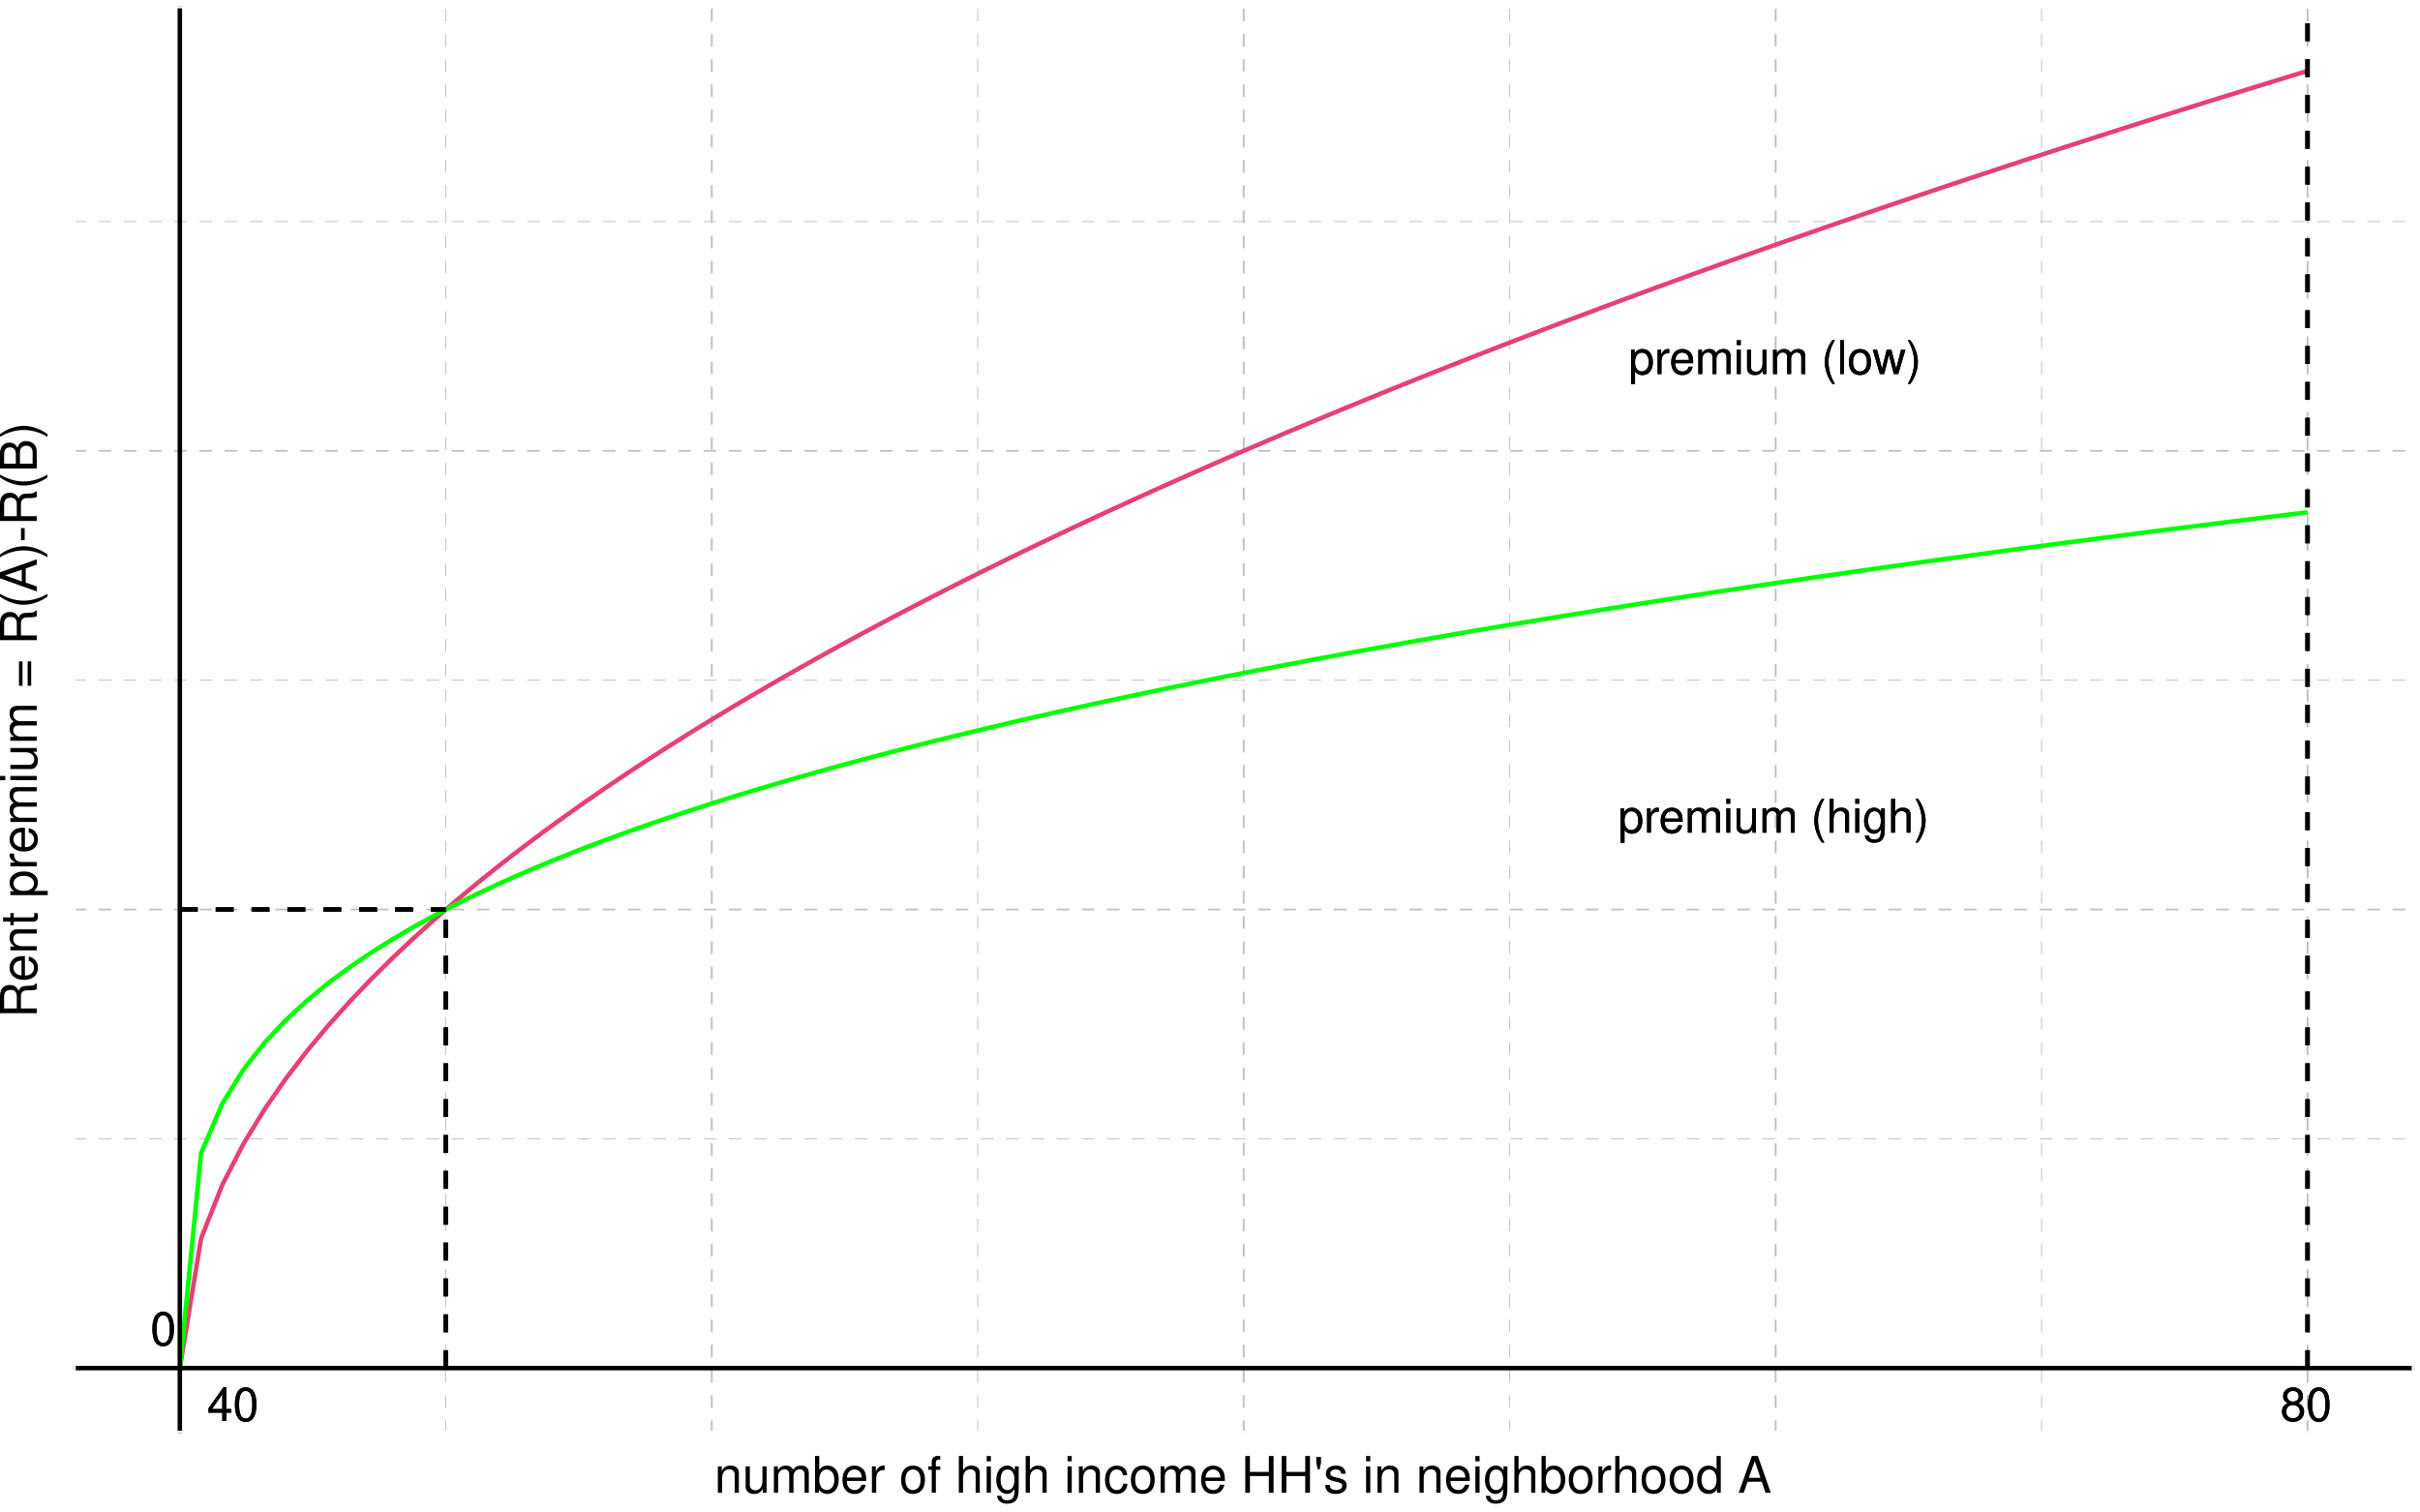 <?xml version="1.0" encoding="UTF-8"?>
<svg xmlns="http://www.w3.org/2000/svg" xmlns:xlink="http://www.w3.org/1999/xlink" width="576pt" height="360pt" viewBox="0 0 576 360" version="1.1">
<defs>
<g>
<symbol overflow="visible" id="glyph0-0">
<path style="stroke:none;" d=""/>
</symbol>
<symbol overflow="visible" id="glyph0-1">
<path style="stroke:none;" d="M 3.609 -1.938 L 3.609 0 L 4.578 0 L 4.578 -1.938 L 5.75 -1.938 L 5.75 -2.812 L 4.578 -2.812 L 4.578 -7.984 L 3.859 -7.984 L 0.312 -2.953 L 0.312 -1.938 Z M 3.609 -2.812 L 1.156 -2.812 L 3.609 -6.328 Z M 3.609 -2.812 "/>
</symbol>
<symbol overflow="visible" id="glyph0-2">
<path style="stroke:none;" d="M 3.031 -7.984 C 2.312 -7.984 1.641 -7.656 1.234 -7.109 C 0.734 -6.406 0.469 -5.344 0.469 -3.859 C 0.469 -1.172 1.359 0.25 3.031 0.25 C 4.688 0.25 5.594 -1.172 5.594 -3.797 C 5.594 -5.344 5.359 -6.391 4.844 -7.109 C 4.438 -7.672 3.781 -7.984 3.031 -7.984 Z M 3.031 -7.125 C 4.094 -7.125 4.609 -6.047 4.609 -3.891 C 4.609 -1.609 4.094 -0.547 3.016 -0.547 C 1.984 -0.547 1.469 -1.656 1.469 -3.859 C 1.469 -6.047 1.984 -7.125 3.031 -7.125 Z M 3.031 -7.125 "/>
</symbol>
<symbol overflow="visible" id="glyph0-3">
<path style="stroke:none;" d="M 4.312 -4.203 C 5.141 -4.703 5.391 -5.109 5.391 -5.859 C 5.391 -7.109 4.438 -7.984 3.031 -7.984 C 1.656 -7.984 0.688 -7.109 0.688 -5.859 C 0.688 -5.109 0.938 -4.719 1.75 -4.203 C 0.844 -3.75 0.406 -3.109 0.406 -2.219 C 0.406 -0.766 1.484 0.25 3.031 0.25 C 4.578 0.25 5.672 -0.766 5.672 -2.219 C 5.672 -3.109 5.219 -3.75 4.312 -4.203 Z M 3.031 -7.125 C 3.859 -7.125 4.391 -6.625 4.391 -5.828 C 4.391 -5.078 3.859 -4.578 3.031 -4.578 C 2.203 -4.578 1.672 -5.078 1.672 -5.859 C 1.672 -6.625 2.203 -7.125 3.031 -7.125 Z M 3.031 -3.766 C 4.016 -3.766 4.672 -3.125 4.672 -2.203 C 4.672 -1.234 4.016 -0.609 3.016 -0.609 C 2.062 -0.609 1.406 -1.266 1.406 -2.188 C 1.406 -3.141 2.062 -3.766 3.031 -3.766 Z M 3.031 -3.766 "/>
</symbol>
<symbol overflow="visible" id="glyph0-4">
<path style="stroke:none;" d="M 0.594 2.406 L 1.531 2.406 L 1.531 -0.609 C 2.016 -0.016 2.547 0.25 3.297 0.25 C 4.812 0.25 5.781 -0.953 5.781 -2.797 C 5.781 -4.734 4.828 -5.953 3.297 -5.953 C 2.5 -5.953 1.875 -5.594 1.453 -4.922 L 1.453 -5.781 L 0.594 -5.781 Z M 3.141 -5.094 C 4.156 -5.094 4.812 -4.203 4.812 -2.812 C 4.812 -1.5 4.141 -0.609 3.141 -0.609 C 2.156 -0.609 1.531 -1.484 1.531 -2.844 C 1.531 -4.203 2.156 -5.094 3.141 -5.094 Z M 3.141 -5.094 "/>
</symbol>
<symbol overflow="visible" id="glyph0-5">
<path style="stroke:none;" d="M 0.766 -5.781 L 0.766 0 L 1.688 0 L 1.688 -3 C 1.703 -4.391 2.281 -5.016 3.547 -4.984 L 3.547 -5.922 C 3.391 -5.938 3.297 -5.953 3.188 -5.953 C 2.594 -5.953 2.141 -5.594 1.609 -4.734 L 1.609 -5.781 Z M 0.766 -5.781 "/>
</symbol>
<symbol overflow="visible" id="glyph0-6">
<path style="stroke:none;" d="M 5.672 -2.578 C 5.672 -3.469 5.594 -4 5.438 -4.438 C 5.062 -5.375 4.172 -5.953 3.094 -5.953 C 1.484 -5.953 0.438 -4.734 0.438 -2.812 C 0.438 -0.906 1.438 0.25 3.078 0.25 C 4.391 0.25 5.312 -0.5 5.547 -1.75 L 4.625 -1.75 C 4.359 -1 3.844 -0.594 3.109 -0.594 C 2.516 -0.594 2.016 -0.859 1.719 -1.344 C 1.484 -1.672 1.406 -2.016 1.406 -2.578 Z M 1.422 -3.344 C 1.5 -4.406 2.156 -5.109 3.078 -5.109 C 4.016 -5.109 4.672 -4.375 4.672 -3.344 Z M 1.422 -3.344 "/>
</symbol>
<symbol overflow="visible" id="glyph0-7">
<path style="stroke:none;" d="M 0.766 -5.781 L 0.766 0 L 1.703 0 L 1.703 -3.641 C 1.703 -4.469 2.312 -5.141 3.062 -5.141 C 3.75 -5.141 4.125 -4.734 4.125 -3.984 L 4.125 0 L 5.062 0 L 5.062 -3.641 C 5.062 -4.469 5.672 -5.141 6.422 -5.141 C 7.094 -5.141 7.484 -4.719 7.484 -3.984 L 7.484 0 L 8.422 0 L 8.422 -4.344 C 8.422 -5.375 7.828 -5.953 6.734 -5.953 C 5.969 -5.953 5.5 -5.719 4.953 -5.078 C 4.625 -5.688 4.156 -5.953 3.406 -5.953 C 2.625 -5.953 2.109 -5.672 1.625 -4.969 L 1.625 -5.781 Z M 0.766 -5.781 "/>
</symbol>
<symbol overflow="visible" id="glyph0-8">
<path style="stroke:none;" d="M 1.656 -5.781 L 0.734 -5.781 L 0.734 0 L 1.656 0 Z M 1.656 -8.047 L 0.734 -8.047 L 0.734 -6.891 L 1.656 -6.891 Z M 1.656 -8.047 "/>
</symbol>
<symbol overflow="visible" id="glyph0-9">
<path style="stroke:none;" d="M 5.328 0 L 5.328 -5.781 L 4.406 -5.781 L 4.406 -2.5 C 4.406 -1.328 3.797 -0.547 2.828 -0.547 C 2.094 -0.547 1.641 -1 1.641 -1.688 L 1.641 -5.781 L 0.719 -5.781 L 0.719 -1.328 C 0.719 -0.359 1.438 0.25 2.562 0.25 C 3.406 0.25 3.953 -0.047 4.5 -0.812 L 4.5 0 Z M 5.328 0 "/>
</symbol>
<symbol overflow="visible" id="glyph0-10">
<path style="stroke:none;" d=""/>
</symbol>
<symbol overflow="visible" id="glyph0-11">
<path style="stroke:none;" d="M 2.609 -8.047 C 1.5 -6.609 0.812 -4.594 0.812 -2.859 C 0.812 -1.109 1.5 0.891 2.609 2.344 L 3.219 2.344 C 2.25 0.766 1.703 -1.094 1.703 -2.859 C 1.703 -4.625 2.25 -6.484 3.219 -8.047 Z M 2.609 -8.047 "/>
</symbol>
<symbol overflow="visible" id="glyph0-12">
<path style="stroke:none;" d="M 0.766 -8.047 L 0.766 0 L 1.688 0 L 1.688 -3.188 C 1.688 -4.375 2.312 -5.141 3.266 -5.141 C 3.562 -5.141 3.859 -5.062 4.078 -4.891 C 4.344 -4.688 4.453 -4.422 4.453 -4.016 L 4.453 0 L 5.375 0 L 5.375 -4.375 C 5.375 -5.344 4.672 -5.953 3.547 -5.953 C 2.734 -5.953 2.234 -5.703 1.688 -5 L 1.688 -8.047 Z M 0.766 -8.047 "/>
</symbol>
<symbol overflow="visible" id="glyph0-13">
<path style="stroke:none;" d="M 4.469 -5.781 L 4.469 -4.953 C 4 -5.641 3.484 -5.953 2.766 -5.953 C 1.359 -5.953 0.391 -4.656 0.391 -2.797 C 0.391 -1.828 0.625 -1.109 1.109 -0.531 C 1.547 -0.016 2.094 0.25 2.703 0.25 C 3.391 0.25 3.891 -0.062 4.375 -0.781 L 4.375 -0.484 C 4.375 1.062 3.938 1.641 2.797 1.641 C 2.016 1.641 1.609 1.328 1.516 0.656 L 0.578 0.656 C 0.656 1.734 1.516 2.406 2.766 2.406 C 3.625 2.406 4.328 2.125 4.703 1.672 C 5.141 1.125 5.312 0.406 5.312 -0.953 L 5.312 -5.781 Z M 2.844 -5.109 C 3.828 -5.109 4.375 -4.281 4.375 -2.812 C 4.375 -1.406 3.812 -0.594 2.844 -0.594 C 1.906 -0.594 1.344 -1.422 1.344 -2.844 C 1.344 -4.266 1.906 -5.109 2.844 -5.109 Z M 2.844 -5.109 "/>
</symbol>
<symbol overflow="visible" id="glyph0-14">
<path style="stroke:none;" d="M 1.031 2.344 C 2.125 0.891 2.828 -1.109 2.828 -2.844 C 2.828 -4.594 2.125 -6.609 1.031 -8.047 L 0.422 -8.047 C 1.391 -6.469 1.938 -4.625 1.938 -2.844 C 1.938 -1.094 1.391 0.766 0.422 2.344 Z M 1.031 2.344 "/>
</symbol>
<symbol overflow="visible" id="glyph0-15">
<path style="stroke:none;" d="M 1.672 -8.047 L 0.75 -8.047 L 0.75 0 L 1.672 0 Z M 1.672 -8.047 "/>
</symbol>
<symbol overflow="visible" id="glyph0-16">
<path style="stroke:none;" d="M 3 -5.953 C 1.375 -5.953 0.391 -4.797 0.391 -2.844 C 0.391 -0.891 1.375 0.25 3.016 0.25 C 4.656 0.25 5.641 -0.906 5.641 -2.812 C 5.641 -4.812 4.688 -5.953 3 -5.953 Z M 3.016 -5.109 C 4.047 -5.109 4.672 -4.25 4.672 -2.812 C 4.672 -1.453 4.031 -0.594 3.016 -0.594 C 1.984 -0.594 1.359 -1.453 1.359 -2.844 C 1.359 -4.25 1.984 -5.109 3.016 -5.109 Z M 3.016 -5.109 "/>
</symbol>
<symbol overflow="visible" id="glyph0-17">
<path style="stroke:none;" d="M 6.125 0 L 7.828 -5.781 L 6.781 -5.781 L 5.641 -1.281 L 4.5 -5.781 L 3.375 -5.781 L 2.266 -1.281 L 1.078 -5.781 L 0.062 -5.781 L 1.75 0 L 2.781 0 L 3.906 -4.547 L 5.078 0 Z M 6.125 0 "/>
</symbol>
<symbol overflow="visible" id="glyph1-0">
<path style="stroke:none;" d=""/>
</symbol>
<symbol overflow="visible" id="glyph1-1">
<path style="stroke:none;" d="M 0.844 -6.281 L 0.844 0 L 1.844 0 L 1.844 -3.469 C 1.844 -4.75 2.516 -5.594 3.547 -5.594 C 4.344 -5.594 4.844 -5.109 4.844 -4.359 L 4.844 0 L 5.844 0 L 5.844 -4.75 C 5.844 -5.797 5.062 -6.469 3.859 -6.469 C 2.922 -6.469 2.312 -6.109 1.766 -5.234 L 1.766 -6.281 Z M 0.844 -6.281 "/>
</symbol>
<symbol overflow="visible" id="glyph1-2">
<path style="stroke:none;" d="M 5.781 0 L 5.781 -6.281 L 4.781 -6.281 L 4.781 -2.719 C 4.781 -1.438 4.109 -0.594 3.078 -0.594 C 2.281 -0.594 1.781 -1.078 1.781 -1.844 L 1.781 -6.281 L 0.781 -6.281 L 0.781 -1.438 C 0.781 -0.391 1.562 0.281 2.781 0.281 C 3.703 0.281 4.297 -0.047 4.891 -0.875 L 4.891 0 Z M 5.781 0 "/>
</symbol>
<symbol overflow="visible" id="glyph1-3">
<path style="stroke:none;" d="M 0.844 -6.281 L 0.844 0 L 1.844 0 L 1.844 -3.953 C 1.844 -4.859 2.516 -5.594 3.328 -5.594 C 4.062 -5.594 4.484 -5.141 4.484 -4.328 L 4.484 0 L 5.5 0 L 5.5 -3.953 C 5.5 -4.859 6.156 -5.594 6.969 -5.594 C 7.703 -5.594 8.141 -5.125 8.141 -4.328 L 8.141 0 L 9.141 0 L 9.141 -4.719 C 9.141 -5.844 8.5 -6.469 7.312 -6.469 C 6.484 -6.469 5.969 -6.219 5.391 -5.516 C 5.016 -6.188 4.516 -6.469 3.703 -6.469 C 2.859 -6.469 2.297 -6.156 1.766 -5.406 L 1.766 -6.281 Z M 0.844 -6.281 "/>
</symbol>
<symbol overflow="visible" id="glyph1-4">
<path style="stroke:none;" d="M 0.641 -8.75 L 0.641 0 L 1.547 0 L 1.547 -0.797 C 2.031 -0.078 2.656 0.281 3.547 0.281 C 5.203 0.281 6.281 -1.078 6.281 -3.172 C 6.281 -5.203 5.25 -6.469 3.594 -6.469 C 2.719 -6.469 2.109 -6.141 1.641 -5.438 L 1.641 -8.75 Z M 3.391 -5.531 C 4.516 -5.531 5.234 -4.562 5.234 -3.062 C 5.234 -1.625 4.484 -0.656 3.391 -0.656 C 2.328 -0.656 1.641 -1.625 1.641 -3.094 C 1.641 -4.578 2.328 -5.531 3.391 -5.531 Z M 3.391 -5.531 "/>
</symbol>
<symbol overflow="visible" id="glyph1-5">
<path style="stroke:none;" d="M 6.156 -2.812 C 6.156 -3.766 6.078 -4.344 5.906 -4.812 C 5.5 -5.844 4.531 -6.469 3.359 -6.469 C 1.609 -6.469 0.484 -5.141 0.484 -3.062 C 0.484 -0.984 1.562 0.281 3.344 0.281 C 4.781 0.281 5.766 -0.547 6.031 -1.906 L 5.016 -1.906 C 4.734 -1.078 4.172 -0.641 3.375 -0.641 C 2.734 -0.641 2.203 -0.938 1.859 -1.469 C 1.625 -1.828 1.531 -2.188 1.531 -2.812 Z M 1.547 -3.625 C 1.625 -4.781 2.344 -5.547 3.344 -5.547 C 4.375 -5.547 5.078 -4.75 5.078 -3.625 Z M 1.547 -3.625 "/>
</symbol>
<symbol overflow="visible" id="glyph1-6">
<path style="stroke:none;" d="M 0.828 -6.281 L 0.828 0 L 1.844 0 L 1.844 -3.266 C 1.844 -4.781 2.469 -5.453 3.859 -5.406 L 3.859 -6.438 C 3.688 -6.453 3.594 -6.469 3.469 -6.469 C 2.812 -6.469 2.328 -6.078 1.75 -5.141 L 1.75 -6.281 Z M 0.828 -6.281 "/>
</symbol>
<symbol overflow="visible" id="glyph1-7">
<path style="stroke:none;" d=""/>
</symbol>
<symbol overflow="visible" id="glyph1-8">
<path style="stroke:none;" d="M 3.266 -6.469 C 1.484 -6.469 0.438 -5.203 0.438 -3.094 C 0.438 -0.969 1.484 0.281 3.281 0.281 C 5.047 0.281 6.125 -0.984 6.125 -3.047 C 6.125 -5.234 5.094 -6.469 3.266 -6.469 Z M 3.281 -5.547 C 4.406 -5.547 5.078 -4.625 5.078 -3.062 C 5.078 -1.578 4.375 -0.641 3.281 -0.641 C 2.156 -0.641 1.469 -1.578 1.469 -3.094 C 1.469 -4.625 2.156 -5.547 3.281 -5.547 Z M 3.281 -5.547 "/>
</symbol>
<symbol overflow="visible" id="glyph1-9">
<path style="stroke:none;" d="M 3.094 -6.281 L 2.047 -6.281 L 2.047 -7.266 C 2.047 -7.688 2.281 -7.906 2.75 -7.906 C 2.828 -7.906 2.875 -7.906 3.094 -7.891 L 3.094 -8.719 C 2.875 -8.766 2.734 -8.781 2.531 -8.781 C 1.609 -8.781 1.062 -8.25 1.062 -7.359 L 1.062 -6.281 L 0.219 -6.281 L 0.219 -5.469 L 1.062 -5.469 L 1.062 0 L 2.047 0 L 2.047 -5.469 L 3.094 -5.469 Z M 3.094 -6.281 "/>
</symbol>
<symbol overflow="visible" id="glyph1-10">
<path style="stroke:none;" d="M 0.844 -8.75 L 0.844 0 L 1.844 0 L 1.844 -3.469 C 1.844 -4.75 2.516 -5.594 3.547 -5.594 C 3.875 -5.594 4.188 -5.5 4.422 -5.312 C 4.719 -5.094 4.844 -4.797 4.844 -4.359 L 4.844 0 L 5.828 0 L 5.828 -4.75 C 5.828 -5.812 5.078 -6.469 3.859 -6.469 C 2.969 -6.469 2.422 -6.188 1.844 -5.422 L 1.844 -8.75 Z M 0.844 -8.75 "/>
</symbol>
<symbol overflow="visible" id="glyph1-11">
<path style="stroke:none;" d="M 1.797 -6.281 L 0.797 -6.281 L 0.797 0 L 1.797 0 Z M 1.797 -8.75 L 0.797 -8.75 L 0.797 -7.484 L 1.797 -7.484 Z M 1.797 -8.75 "/>
</symbol>
<symbol overflow="visible" id="glyph1-12">
<path style="stroke:none;" d="M 4.844 -6.281 L 4.844 -5.375 C 4.344 -6.125 3.797 -6.469 3 -6.469 C 1.469 -6.469 0.422 -5.047 0.422 -3.031 C 0.422 -1.984 0.672 -1.219 1.219 -0.578 C 1.688 -0.031 2.281 0.281 2.922 0.281 C 3.688 0.281 4.219 -0.062 4.75 -0.859 L 4.75 -0.531 C 4.75 1.156 4.281 1.781 3.031 1.781 C 2.188 1.781 1.734 1.438 1.641 0.719 L 0.625 0.719 C 0.719 1.891 1.641 2.609 3.016 2.609 C 3.938 2.609 4.703 2.312 5.109 1.812 C 5.594 1.219 5.766 0.438 5.766 -1.031 L 5.766 -6.281 Z M 3.094 -5.547 C 4.156 -5.547 4.75 -4.656 4.75 -3.062 C 4.75 -1.531 4.141 -0.641 3.094 -0.641 C 2.062 -0.641 1.469 -1.547 1.469 -3.094 C 1.469 -4.625 2.062 -5.547 3.094 -5.547 Z M 3.094 -5.547 "/>
</symbol>
<symbol overflow="visible" id="glyph1-13">
<path style="stroke:none;" d="M 5.656 -4.172 C 5.609 -4.781 5.469 -5.188 5.234 -5.531 C 4.797 -6.125 4.047 -6.469 3.172 -6.469 C 1.469 -6.469 0.375 -5.125 0.375 -3.031 C 0.375 -1.016 1.453 0.281 3.156 0.281 C 4.656 0.281 5.609 -0.625 5.719 -2.156 L 4.719 -2.156 C 4.547 -1.156 4.031 -0.641 3.188 -0.641 C 2.078 -0.641 1.422 -1.547 1.422 -3.031 C 1.422 -4.609 2.062 -5.547 3.156 -5.547 C 4 -5.547 4.531 -5.047 4.641 -4.172 Z M 5.656 -4.172 "/>
</symbol>
<symbol overflow="visible" id="glyph1-14">
<path style="stroke:none;" d="M 6.609 -3.984 L 6.609 0 L 7.734 0 L 7.734 -8.75 L 6.609 -8.75 L 6.609 -4.969 L 2.109 -4.969 L 2.109 -8.75 L 1 -8.75 L 1 0 L 2.109 0 L 2.109 -3.984 Z M 6.609 -3.984 "/>
</symbol>
<symbol overflow="visible" id="glyph1-15">
<path style="stroke:none;" d="M 0.578 -8.516 L 0.578 -7.172 L 0.906 -5.562 L 1.375 -5.562 L 1.703 -7.172 L 1.703 -8.516 Z M 0.578 -8.516 "/>
</symbol>
<symbol overflow="visible" id="glyph1-16">
<path style="stroke:none;" d="M 5.25 -4.531 C 5.25 -5.766 4.422 -6.469 2.969 -6.469 C 1.516 -6.469 0.562 -5.719 0.562 -4.547 C 0.562 -3.562 1.062 -3.094 2.562 -2.734 L 3.484 -2.516 C 4.188 -2.344 4.469 -2.094 4.469 -1.641 C 4.469 -1.047 3.875 -0.641 3 -0.641 C 2.453 -0.641 2 -0.797 1.75 -1.062 C 1.594 -1.25 1.531 -1.422 1.469 -1.875 L 0.406 -1.875 C 0.453 -0.422 1.266 0.281 2.922 0.281 C 4.5 0.281 5.516 -0.5 5.516 -1.719 C 5.516 -2.656 4.984 -3.172 3.734 -3.469 L 2.766 -3.703 C 1.953 -3.891 1.609 -4.156 1.609 -4.594 C 1.609 -5.188 2.125 -5.547 2.938 -5.547 C 3.75 -5.547 4.172 -5.203 4.203 -4.531 Z M 5.25 -4.531 "/>
</symbol>
<symbol overflow="visible" id="glyph1-17">
<path style="stroke:none;" d="M 5.938 -8.75 L 4.938 -8.75 L 4.938 -5.5 C 4.531 -6.125 3.859 -6.469 3.016 -6.469 C 1.375 -6.469 0.312 -5.156 0.312 -3.156 C 0.312 -1.031 1.344 0.281 3.047 0.281 C 3.906 0.281 4.516 -0.047 5.047 -0.828 L 5.047 0 L 5.938 0 Z M 3.188 -5.531 C 4.266 -5.531 4.938 -4.578 4.938 -3.078 C 4.938 -1.625 4.25 -0.656 3.188 -0.656 C 2.094 -0.656 1.359 -1.625 1.359 -3.094 C 1.359 -4.562 2.094 -5.531 3.188 -5.531 Z M 3.188 -5.531 "/>
</symbol>
<symbol overflow="visible" id="glyph1-18">
<path style="stroke:none;" d="M 5.688 -2.625 L 6.594 0 L 7.844 0 L 4.766 -8.75 L 3.328 -8.75 L 0.203 0 L 1.391 0 L 2.312 -2.625 Z M 5.375 -3.562 L 2.594 -3.562 L 4.031 -7.547 Z M 5.375 -3.562 "/>
</symbol>
<symbol overflow="visible" id="glyph2-0">
<path style="stroke:none;" d=""/>
</symbol>
<symbol overflow="visible" id="glyph2-1">
<path style="stroke:none;" d="M -3.766 -2.234 L -3.766 -5.109 C -3.766 -6.109 -3.281 -6.547 -2.203 -6.547 L -1.422 -6.547 C -0.891 -6.547 -0.359 -6.641 0 -6.797 L 0 -8.141 L -0.281 -8.141 C -0.562 -7.734 -0.875 -7.641 -2.047 -7.625 C -3.484 -7.609 -3.906 -7.375 -4.312 -6.438 C -4.812 -7.422 -5.406 -7.812 -6.406 -7.812 C -7.922 -7.812 -8.75 -6.875 -8.75 -5.141 L -8.75 -1.109 L 0 -1.109 L 0 -2.234 Z M -4.75 -2.234 L -7.766 -2.234 L -7.766 -4.938 C -7.766 -5.562 -7.672 -5.922 -7.422 -6.188 C -7.172 -6.484 -6.781 -6.641 -6.266 -6.641 C -5.219 -6.641 -4.75 -6.125 -4.75 -4.938 Z M -4.75 -2.234 "/>
</symbol>
<symbol overflow="visible" id="glyph2-2">
<path style="stroke:none;" d="M -2.812 -6.156 C -3.766 -6.156 -4.344 -6.078 -4.812 -5.906 C -5.844 -5.5 -6.469 -4.531 -6.469 -3.359 C -6.469 -1.609 -5.141 -0.484 -3.062 -0.484 C -0.984 -0.484 0.281 -1.562 0.281 -3.344 C 0.281 -4.781 -0.547 -5.766 -1.906 -6.031 L -1.906 -5.016 C -1.078 -4.734 -0.641 -4.172 -0.641 -3.375 C -0.641 -2.734 -0.938 -2.203 -1.469 -1.859 C -1.828 -1.625 -2.188 -1.531 -2.812 -1.531 Z M -3.625 -1.547 C -4.781 -1.625 -5.547 -2.344 -5.547 -3.344 C -5.547 -4.375 -4.75 -5.078 -3.625 -5.078 Z M -3.625 -1.547 "/>
</symbol>
<symbol overflow="visible" id="glyph2-3">
<path style="stroke:none;" d="M -6.281 -0.844 L 0 -0.844 L 0 -1.844 L -3.469 -1.844 C -4.75 -1.844 -5.594 -2.516 -5.594 -3.547 C -5.594 -4.344 -5.109 -4.844 -4.359 -4.844 L 0 -4.844 L 0 -5.844 L -4.75 -5.844 C -5.797 -5.844 -6.469 -5.062 -6.469 -3.859 C -6.469 -2.922 -6.109 -2.312 -5.234 -1.766 L -6.281 -1.766 Z M -6.281 -0.844 "/>
</symbol>
<symbol overflow="visible" id="glyph2-4">
<path style="stroke:none;" d="M -6.281 -3.047 L -6.281 -2.016 L -8.016 -2.016 L -8.016 -1.016 L -6.281 -1.016 L -6.281 -0.172 L -5.469 -0.172 L -5.469 -1.016 L -0.719 -1.016 C -0.078 -1.016 0.281 -1.453 0.281 -2.234 C 0.281 -2.5 0.25 -2.719 0.188 -3.047 L -0.641 -3.047 C -0.609 -2.906 -0.594 -2.766 -0.594 -2.562 C -0.594 -2.141 -0.719 -2.016 -1.156 -2.016 L -5.469 -2.016 L -5.469 -3.047 Z M -6.281 -3.047 "/>
</symbol>
<symbol overflow="visible" id="glyph2-5">
<path style="stroke:none;" d=""/>
</symbol>
<symbol overflow="visible" id="glyph2-6">
<path style="stroke:none;" d="M 2.609 -0.641 L 2.609 -1.656 L -0.656 -1.656 C -0.016 -2.188 0.281 -2.766 0.281 -3.594 C 0.281 -5.219 -1.031 -6.281 -3.031 -6.281 C -5.141 -6.281 -6.469 -5.25 -6.469 -3.578 C -6.469 -2.719 -6.078 -2.047 -5.344 -1.578 L -6.281 -1.578 L -6.281 -0.641 Z M -5.531 -3.406 C -5.531 -4.516 -4.562 -5.234 -3.062 -5.234 C -1.625 -5.234 -0.656 -4.5 -0.656 -3.406 C -0.656 -2.344 -1.625 -1.656 -3.094 -1.656 C -4.578 -1.656 -5.531 -2.344 -5.531 -3.406 Z M -5.531 -3.406 "/>
</symbol>
<symbol overflow="visible" id="glyph2-7">
<path style="stroke:none;" d="M -6.281 -0.828 L 0 -0.828 L 0 -1.844 L -3.266 -1.844 C -4.781 -1.844 -5.453 -2.469 -5.406 -3.859 L -6.438 -3.859 C -6.453 -3.688 -6.469 -3.594 -6.469 -3.469 C -6.469 -2.812 -6.078 -2.328 -5.141 -1.75 L -6.281 -1.75 Z M -6.281 -0.828 "/>
</symbol>
<symbol overflow="visible" id="glyph2-8">
<path style="stroke:none;" d="M -6.281 -0.844 L 0 -0.844 L 0 -1.844 L -3.953 -1.844 C -4.859 -1.844 -5.594 -2.516 -5.594 -3.328 C -5.594 -4.062 -5.141 -4.484 -4.328 -4.484 L 0 -4.484 L 0 -5.5 L -3.953 -5.5 C -4.859 -5.5 -5.594 -6.156 -5.594 -6.969 C -5.594 -7.703 -5.125 -8.141 -4.328 -8.141 L 0 -8.141 L 0 -9.141 L -4.719 -9.141 C -5.844 -9.141 -6.469 -8.5 -6.469 -7.312 C -6.469 -6.484 -6.219 -5.969 -5.516 -5.391 C -6.188 -5.016 -6.469 -4.516 -6.469 -3.703 C -6.469 -2.859 -6.156 -2.297 -5.406 -1.766 L -6.281 -1.766 Z M -6.281 -0.844 "/>
</symbol>
<symbol overflow="visible" id="glyph2-9">
<path style="stroke:none;" d="M -6.281 -1.797 L -6.281 -0.797 L 0 -0.797 L 0 -1.797 Z M -8.75 -1.797 L -8.75 -0.797 L -7.484 -0.797 L -7.484 -1.797 Z M -8.75 -1.797 "/>
</symbol>
<symbol overflow="visible" id="glyph2-10">
<path style="stroke:none;" d="M 0 -5.781 L -6.281 -5.781 L -6.281 -4.781 L -2.719 -4.781 C -1.438 -4.781 -0.594 -4.109 -0.594 -3.078 C -0.594 -2.281 -1.078 -1.781 -1.844 -1.781 L -6.281 -1.781 L -6.281 -0.781 L -1.438 -0.781 C -0.391 -0.781 0.281 -1.562 0.281 -2.781 C 0.281 -3.703 -0.047 -4.297 -0.875 -4.891 L 0 -4.891 Z M 0 -5.781 "/>
</symbol>
<symbol overflow="visible" id="glyph2-11">
<path style="stroke:none;" d="M -4.234 -6.406 L -4.234 -0.594 L -3.391 -0.594 L -3.391 -6.406 Z M -2.172 -6.406 L -2.172 -0.594 L -1.328 -0.594 L -1.328 -6.406 Z M -2.172 -6.406 "/>
</symbol>
<symbol overflow="visible" id="glyph2-12">
<path style="stroke:none;" d="M -8.75 -2.828 C -7.172 -1.625 -4.984 -0.875 -3.109 -0.875 C -1.219 -0.875 0.969 -1.625 2.547 -2.828 L 2.547 -3.484 C 0.828 -2.438 -1.188 -1.844 -3.109 -1.844 C -5.016 -1.844 -7.047 -2.438 -8.75 -3.484 Z M -8.75 -2.828 "/>
</symbol>
<symbol overflow="visible" id="glyph2-13">
<path style="stroke:none;" d="M -2.625 -5.688 L 0 -6.594 L 0 -7.844 L -8.75 -4.766 L -8.75 -3.328 L 0 -0.203 L 0 -1.391 L -2.625 -2.312 Z M -3.562 -5.375 L -3.562 -2.594 L -7.547 -4.031 Z M -3.562 -5.375 "/>
</symbol>
<symbol overflow="visible" id="glyph2-14">
<path style="stroke:none;" d="M 2.547 -1.109 C 0.969 -2.312 -1.219 -3.078 -3.094 -3.078 C -4.984 -3.078 -7.172 -2.312 -8.75 -1.109 L -8.75 -0.453 C -7.031 -1.516 -5.016 -2.094 -3.094 -2.094 C -1.188 -2.094 0.844 -1.516 2.547 -0.453 Z M 2.547 -1.109 "/>
</symbol>
<symbol overflow="visible" id="glyph2-15">
<path style="stroke:none;" d="M -3.75 -3.406 L -3.75 -0.547 L -2.875 -0.547 L -2.875 -3.406 Z M -3.75 -3.406 "/>
</symbol>
<symbol overflow="visible" id="glyph2-16">
<path style="stroke:none;" d="M 0 -0.953 L 0 -4.891 C 0 -5.719 -0.234 -6.344 -0.734 -6.797 C -1.188 -7.234 -1.812 -7.469 -2.5 -7.469 C -3.547 -7.469 -4.188 -7 -4.625 -5.875 C -4.984 -6.688 -5.625 -7.094 -6.531 -7.094 C -7.172 -7.094 -7.734 -6.859 -8.141 -6.391 C -8.562 -5.922 -8.75 -5.344 -8.75 -4.5 L -8.75 -0.953 Z M -4.984 -2.062 L -7.766 -2.062 L -7.766 -4.219 C -7.766 -4.844 -7.688 -5.203 -7.453 -5.5 C -7.219 -5.812 -6.859 -5.969 -6.375 -5.969 C -5.891 -5.969 -5.531 -5.812 -5.297 -5.5 C -5.062 -5.203 -4.984 -4.844 -4.984 -4.219 Z M -0.984 -2.062 L -4 -2.062 L -4 -4.781 C -4 -5.766 -3.438 -6.359 -2.484 -6.359 C -1.547 -6.359 -0.984 -5.766 -0.984 -4.781 Z M -0.984 -2.062 "/>
</symbol>
</g>
<clipPath id="clip1">
  <path d="M 17.48 1.441 L 574.562 1.441 L 574.562 341.082 L 17.48 341.082 Z M 17.48 1.441 "/>
</clipPath>
<clipPath id="clip2">
  <path d="M 17.48 270 L 574.562 270 L 574.562 272 L 17.48 272 Z M 17.48 270 "/>
</clipPath>
<clipPath id="clip3">
  <path d="M 17.48 161 L 574.562 161 L 574.562 162 L 17.48 162 Z M 17.48 161 "/>
</clipPath>
<clipPath id="clip4">
  <path d="M 17.48 52 L 574.562 52 L 574.562 53 L 17.48 53 Z M 17.48 52 "/>
</clipPath>
<clipPath id="clip5">
  <path d="M 106 1.441 L 107 1.441 L 107 341.082 L 106 341.082 Z M 106 1.441 "/>
</clipPath>
<clipPath id="clip6">
  <path d="M 232 1.441 L 233 1.441 L 233 341.082 L 232 341.082 Z M 232 1.441 "/>
</clipPath>
<clipPath id="clip7">
  <path d="M 359 1.441 L 360 1.441 L 360 341.082 L 359 341.082 Z M 359 1.441 "/>
</clipPath>
<clipPath id="clip8">
  <path d="M 485 1.441 L 487 1.441 L 487 341.082 L 485 341.082 Z M 485 1.441 "/>
</clipPath>
<clipPath id="clip9">
  <path d="M 17.48 325 L 574.562 325 L 574.562 326 L 17.48 326 Z M 17.48 325 "/>
</clipPath>
<clipPath id="clip10">
  <path d="M 17.48 216 L 574.562 216 L 574.562 217 L 17.48 217 Z M 17.48 216 "/>
</clipPath>
<clipPath id="clip11">
  <path d="M 17.48 107 L 574.562 107 L 574.562 108 L 17.48 108 Z M 17.48 107 "/>
</clipPath>
<clipPath id="clip12">
  <path d="M 42 1.441 L 44 1.441 L 44 341.082 L 42 341.082 Z M 42 1.441 "/>
</clipPath>
<clipPath id="clip13">
  <path d="M 169 1.441 L 170 1.441 L 170 341.082 L 169 341.082 Z M 169 1.441 "/>
</clipPath>
<clipPath id="clip14">
  <path d="M 295 1.441 L 297 1.441 L 297 341.082 L 295 341.082 Z M 295 1.441 "/>
</clipPath>
<clipPath id="clip15">
  <path d="M 422 1.441 L 423 1.441 L 423 341.082 L 422 341.082 Z M 422 1.441 "/>
</clipPath>
<clipPath id="clip16">
  <path d="M 549 1.441 L 550 1.441 L 550 341.082 L 549 341.082 Z M 549 1.441 "/>
</clipPath>
<clipPath id="clip17">
  <path d="M 42 1.441 L 44 1.441 L 44 341.082 L 42 341.082 Z M 42 1.441 "/>
</clipPath>
<clipPath id="clip18">
  <path d="M 17.48 325 L 574.562 325 L 574.562 327 L 17.48 327 Z M 17.48 325 "/>
</clipPath>
<clipPath id="clip19">
  <path d="M 548 1.441 L 550 1.441 L 550 327 L 548 327 Z M 548 1.441 "/>
</clipPath>
<clipPath id="clip20">
  <path d="M 17.48 1.441 L 574.562 1.441 L 574.562 341.082 L 17.48 341.082 Z M 17.48 1.441 "/>
</clipPath>
</defs>
<g id="surface131">
<rect x="0" y="0" width="576" height="360" style="fill:rgb(100%,100%,100%);fill-opacity:1;stroke:none;"/>
<rect x="0" y="0" width="576" height="360" style="fill:rgb(100%,100%,100%);fill-opacity:1;stroke:none;"/>
<g clip-path="url(#clip1)" clip-rule="nonzero">
<path style="fill:none;stroke-width:1.067;stroke-linecap:round;stroke-linejoin:round;stroke:rgb(100%,100%,100%);stroke-opacity:1;stroke-miterlimit:10;" d="M 17.48 341.082 L 574.562 341.082 L 574.562 1.441 L 17.48 1.441 Z M 17.48 341.082 "/>
</g>
<g clip-path="url(#clip2)" clip-rule="nonzero">
<path style="fill:none;stroke-width:0.213;stroke-linecap:butt;stroke-linejoin:round;stroke:rgb(74.51%,74.51%,74.51%);stroke-opacity:1;stroke-dasharray:3,3;stroke-miterlimit:10;" d="M 17.48 271.059 L 574.559 271.059 "/>
</g>
<g clip-path="url(#clip3)" clip-rule="nonzero">
<path style="fill:none;stroke-width:0.213;stroke-linecap:butt;stroke-linejoin:round;stroke:rgb(74.51%,74.51%,74.51%);stroke-opacity:1;stroke-dasharray:3,3;stroke-miterlimit:10;" d="M 17.48 161.895 L 574.559 161.895 "/>
</g>
<g clip-path="url(#clip4)" clip-rule="nonzero">
<path style="fill:none;stroke-width:0.213;stroke-linecap:butt;stroke-linejoin:round;stroke:rgb(74.51%,74.51%,74.51%);stroke-opacity:1;stroke-dasharray:3,3;stroke-miterlimit:10;" d="M 17.48 52.73 L 574.559 52.73 "/>
</g>
<g clip-path="url(#clip5)" clip-rule="nonzero">
<path style="fill:none;stroke-width:0.213;stroke-linecap:butt;stroke-linejoin:round;stroke:rgb(74.51%,74.51%,74.51%);stroke-opacity:1;stroke-dasharray:3,3;stroke-miterlimit:10;" d="M 106.105 341.082 L 106.105 1.441 "/>
</g>
<g clip-path="url(#clip6)" clip-rule="nonzero">
<path style="fill:none;stroke-width:0.213;stroke-linecap:butt;stroke-linejoin:round;stroke:rgb(74.51%,74.51%,74.51%);stroke-opacity:1;stroke-dasharray:3,3;stroke-miterlimit:10;" d="M 232.715 341.082 L 232.715 1.441 "/>
</g>
<g clip-path="url(#clip7)" clip-rule="nonzero">
<path style="fill:none;stroke-width:0.213;stroke-linecap:butt;stroke-linejoin:round;stroke:rgb(74.51%,74.51%,74.51%);stroke-opacity:1;stroke-dasharray:3,3;stroke-miterlimit:10;" d="M 359.324 341.082 L 359.324 1.441 "/>
</g>
<g clip-path="url(#clip8)" clip-rule="nonzero">
<path style="fill:none;stroke-width:0.213;stroke-linecap:butt;stroke-linejoin:round;stroke:rgb(74.51%,74.51%,74.51%);stroke-opacity:1;stroke-dasharray:3,3;stroke-miterlimit:10;" d="M 485.934 341.082 L 485.934 1.441 "/>
</g>
<g clip-path="url(#clip9)" clip-rule="nonzero">
<path style="fill:none;stroke-width:0.427;stroke-linecap:butt;stroke-linejoin:round;stroke:rgb(74.51%,74.51%,74.51%);stroke-opacity:1;stroke-dasharray:3,3;stroke-miterlimit:10;" d="M 17.48 325.641 L 574.559 325.641 "/>
</g>
<g clip-path="url(#clip10)" clip-rule="nonzero">
<path style="fill:none;stroke-width:0.427;stroke-linecap:butt;stroke-linejoin:round;stroke:rgb(74.51%,74.51%,74.51%);stroke-opacity:1;stroke-dasharray:3,3;stroke-miterlimit:10;" d="M 17.48 216.477 L 574.559 216.477 "/>
</g>
<g clip-path="url(#clip11)" clip-rule="nonzero">
<path style="fill:none;stroke-width:0.427;stroke-linecap:butt;stroke-linejoin:round;stroke:rgb(74.51%,74.51%,74.51%);stroke-opacity:1;stroke-dasharray:3,3;stroke-miterlimit:10;" d="M 17.48 107.312 L 574.559 107.312 "/>
</g>
<g clip-path="url(#clip12)" clip-rule="nonzero">
<path style="fill:none;stroke-width:0.427;stroke-linecap:butt;stroke-linejoin:round;stroke:rgb(74.51%,74.51%,74.51%);stroke-opacity:1;stroke-dasharray:3,3;stroke-miterlimit:10;" d="M 42.801 341.082 L 42.801 1.441 "/>
</g>
<g clip-path="url(#clip13)" clip-rule="nonzero">
<path style="fill:none;stroke-width:0.427;stroke-linecap:butt;stroke-linejoin:round;stroke:rgb(74.51%,74.51%,74.51%);stroke-opacity:1;stroke-dasharray:3,3;stroke-miterlimit:10;" d="M 169.41 341.082 L 169.41 1.441 "/>
</g>
<g clip-path="url(#clip14)" clip-rule="nonzero">
<path style="fill:none;stroke-width:0.427;stroke-linecap:butt;stroke-linejoin:round;stroke:rgb(74.51%,74.51%,74.51%);stroke-opacity:1;stroke-dasharray:3,3;stroke-miterlimit:10;" d="M 296.02 341.082 L 296.02 1.441 "/>
</g>
<g clip-path="url(#clip15)" clip-rule="nonzero">
<path style="fill:none;stroke-width:0.427;stroke-linecap:butt;stroke-linejoin:round;stroke:rgb(74.51%,74.51%,74.51%);stroke-opacity:1;stroke-dasharray:3,3;stroke-miterlimit:10;" d="M 422.629 341.082 L 422.629 1.441 "/>
</g>
<g clip-path="url(#clip16)" clip-rule="nonzero">
<path style="fill:none;stroke-width:0.427;stroke-linecap:butt;stroke-linejoin:round;stroke:rgb(74.51%,74.51%,74.51%);stroke-opacity:1;stroke-dasharray:3,3;stroke-miterlimit:10;" d="M 549.238 341.082 L 549.238 1.441 "/>
</g>
<path style="fill:none;stroke-width:1.067;stroke-linecap:butt;stroke-linejoin:round;stroke:rgb(90.196%,25.49%,45.098%);stroke-opacity:1;stroke-miterlimit:10;" d="M 42.801 325.641 L 47.867 294.766 L 52.93 281.977 L 57.996 272.164 L 63.059 263.891 L 68.125 256.602 L 73.188 250.012 L 78.25 243.949 L 83.316 238.312 L 88.379 233.012 L 93.445 228.004 L 98.508 223.238 L 103.574 218.684 L 108.637 214.316 L 113.703 210.113 L 118.766 206.059 L 123.832 202.137 L 128.895 198.336 L 133.961 194.645 L 139.023 191.055 L 144.09 187.559 L 149.152 184.148 L 154.219 180.82 L 159.281 177.562 L 164.348 174.379 L 169.41 171.262 L 174.477 168.203 L 179.539 165.203 L 184.605 162.258 L 189.668 159.367 L 194.73 156.523 L 199.797 153.73 L 204.859 150.98 L 209.926 148.27 L 214.988 145.602 L 220.055 142.977 L 225.117 140.383 L 230.184 137.828 L 235.246 135.309 L 240.312 132.82 L 245.375 130.363 L 250.441 127.938 L 255.504 125.539 L 260.57 123.172 L 265.633 120.832 L 270.699 118.516 L 275.762 116.227 L 280.828 113.965 L 285.891 111.723 L 290.957 109.508 L 296.02 107.312 L 301.086 105.141 L 306.148 102.988 L 311.211 100.859 L 316.277 98.746 L 321.34 96.656 L 326.406 94.586 L 331.469 92.531 L 336.535 90.496 L 341.598 88.477 L 346.664 86.477 L 351.727 84.488 L 356.793 82.52 L 361.855 80.57 L 366.922 78.633 L 371.984 76.707 L 377.051 74.801 L 382.113 72.906 L 387.18 71.027 L 392.242 69.164 L 397.309 67.312 L 402.371 65.473 L 407.438 63.648 L 412.5 61.836 L 417.566 60.035 L 422.629 58.246 L 427.691 56.469 L 432.758 54.703 L 437.82 52.949 L 442.887 51.207 L 447.949 49.477 L 453.016 47.754 L 458.078 46.043 L 463.145 44.344 L 468.207 42.656 L 473.273 40.977 L 478.336 39.305 L 483.402 37.645 L 488.465 35.996 L 493.531 34.355 L 498.594 32.723 L 503.66 31.102 L 508.723 29.484 L 513.789 27.883 L 518.852 26.285 L 523.918 24.695 L 528.98 23.117 L 534.047 21.547 L 539.109 19.98 L 544.172 18.426 L 549.238 16.879 "/>
<path style="fill:none;stroke-width:1.067;stroke-linecap:butt;stroke-linejoin:round;stroke:rgb(0%,100%,0%);stroke-opacity:1;stroke-miterlimit:10;" d="M 42.801 325.641 L 47.867 274.473 L 52.93 262.645 L 57.996 254.496 L 63.059 248.086 L 68.125 242.715 L 73.188 238.051 L 78.25 233.906 L 83.316 230.156 L 88.379 226.723 L 93.445 223.547 L 98.508 220.586 L 103.574 217.805 L 108.637 215.188 L 113.703 212.703 L 118.766 210.34 L 123.832 208.086 L 128.895 205.93 L 133.961 203.859 L 139.023 201.867 L 144.09 199.949 L 149.152 198.094 L 154.219 196.301 L 159.281 194.566 L 164.348 192.879 L 169.41 191.246 L 174.477 189.652 L 179.539 188.105 L 184.605 186.598 L 189.668 185.125 L 194.73 183.688 L 199.797 182.285 L 204.859 180.914 L 209.926 179.57 L 214.988 178.258 L 220.055 176.969 L 225.117 175.707 L 230.184 174.473 L 235.246 173.258 L 240.312 172.066 L 245.375 170.895 L 250.441 169.742 L 255.504 168.613 L 260.57 167.5 L 265.633 166.406 L 270.699 165.328 L 275.762 164.266 L 280.828 163.223 L 285.891 162.195 L 290.957 161.18 L 296.02 160.18 L 301.086 159.195 L 306.148 158.223 L 311.211 157.262 L 316.277 156.316 L 321.34 155.379 L 326.406 154.457 L 331.469 153.547 L 336.535 152.645 L 341.598 151.758 L 346.664 150.879 L 351.727 150.008 L 356.793 149.148 L 361.855 148.301 L 366.922 147.461 L 371.984 146.629 L 377.051 145.809 L 382.113 144.996 L 387.18 144.191 L 392.242 143.395 L 397.309 142.605 L 402.371 141.824 L 407.438 141.051 L 412.5 140.285 L 417.566 139.527 L 422.629 138.777 L 427.691 138.035 L 432.758 137.297 L 437.82 136.566 L 442.887 135.844 L 447.949 135.125 L 453.016 134.414 L 458.078 133.707 L 463.145 133.008 L 468.207 132.316 L 473.273 131.629 L 478.336 130.945 L 483.402 130.27 L 488.465 129.598 L 493.531 128.934 L 498.594 128.273 L 503.66 127.617 L 508.723 126.965 L 513.789 126.32 L 518.852 125.68 L 523.918 125.043 L 528.98 124.414 L 534.047 123.785 L 539.109 123.164 L 544.172 122.547 L 549.238 121.934 "/>
<g clip-path="url(#clip17)" clip-rule="nonzero">
<path style="fill:none;stroke-width:1.067;stroke-linecap:butt;stroke-linejoin:round;stroke:rgb(0%,0%,0%);stroke-opacity:1;stroke-miterlimit:10;" d="M 42.801 341.082 L 42.801 1.441 "/>
</g>
<g clip-path="url(#clip18)" clip-rule="nonzero">
<path style="fill:none;stroke-width:1.067;stroke-linecap:butt;stroke-linejoin:round;stroke:rgb(0%,0%,0%);stroke-opacity:1;stroke-miterlimit:10;" d="M 17.48 325.641 L 574.559 325.641 "/>
</g>
<path style="fill:none;stroke-width:1.067;stroke-linecap:butt;stroke-linejoin:round;stroke:rgb(0%,0%,0%);stroke-opacity:1;stroke-dasharray:4.268,4.268;stroke-miterlimit:10;" d="M 106.105 325.641 L 106.105 216.477 "/>
<path style="fill:none;stroke-width:1.067;stroke-linecap:butt;stroke-linejoin:round;stroke:rgb(0%,0%,0%);stroke-opacity:1;stroke-dasharray:4.268,4.268;stroke-miterlimit:10;" d="M 106.105 325.641 L 106.105 216.477 "/>
<path style="fill:none;stroke-width:1.067;stroke-linecap:butt;stroke-linejoin:round;stroke:rgb(0%,0%,0%);stroke-opacity:1;stroke-dasharray:4.268,4.268;stroke-miterlimit:10;" d="M 42.801 216.477 L 106.105 216.477 "/>
<path style="fill:none;stroke-width:1.067;stroke-linecap:butt;stroke-linejoin:round;stroke:rgb(0%,0%,0%);stroke-opacity:1;stroke-dasharray:4.268,4.268;stroke-miterlimit:10;" d="M 42.801 216.477 L 106.105 216.477 "/>
<g clip-path="url(#clip19)" clip-rule="nonzero">
<path style="fill:none;stroke-width:1.067;stroke-linecap:butt;stroke-linejoin:round;stroke:rgb(0%,0%,0%);stroke-opacity:1;stroke-dasharray:4.268,4.268;stroke-miterlimit:10;" d="M 549.238 325.641 L 549.238 -766.004 "/>
<path style="fill:none;stroke-width:1.067;stroke-linecap:butt;stroke-linejoin:round;stroke:rgb(0%,0%,0%);stroke-opacity:1;stroke-dasharray:4.268,4.268;stroke-miterlimit:10;" d="M 549.238 325.641 L 549.238 -766.004 "/>
</g>
<g style="fill:rgb(0%,0%,0%);fill-opacity:1;">
  <use xlink:href="#glyph0-1" x="49.301" y="338.188"/>
  <use xlink:href="#glyph0-2" x="55.438" y="338.188"/>
</g>
<g style="fill:rgb(0%,0%,0%);fill-opacity:1;">
  <use xlink:href="#glyph0-1" x="49.301" y="338.188"/>
  <use xlink:href="#glyph0-2" x="55.438" y="338.188"/>
</g>
<g style="fill:rgb(0%,0%,0%);fill-opacity:1;">
  <use xlink:href="#glyph0-2" x="35.801" y="320.188"/>
</g>
<g style="fill:rgb(0%,0%,0%);fill-opacity:1;">
  <use xlink:href="#glyph0-2" x="35.801" y="320.188"/>
</g>
<g style="fill:rgb(0%,0%,0%);fill-opacity:1;">
  <use xlink:href="#glyph0-3" x="542.738" y="338.188"/>
  <use xlink:href="#glyph0-2" x="548.876" y="338.188"/>
</g>
<g style="fill:rgb(0%,0%,0%);fill-opacity:1;">
  <use xlink:href="#glyph0-3" x="542.738" y="338.188"/>
  <use xlink:href="#glyph0-2" x="548.876" y="338.188"/>
</g>
<g style="fill:rgb(0%,0%,0%);fill-opacity:1;">
  <use xlink:href="#glyph0-4" x="385.129" y="198.192"/>
  <use xlink:href="#glyph0-5" x="391.267" y="198.192"/>
  <use xlink:href="#glyph0-6" x="394.831" y="198.192"/>
  <use xlink:href="#glyph0-7" x="400.969" y="198.192"/>
  <use xlink:href="#glyph0-8" x="410.164" y="198.192"/>
  <use xlink:href="#glyph0-9" x="412.614" y="198.192"/>
  <use xlink:href="#glyph0-7" x="418.752" y="198.192"/>
  <use xlink:href="#glyph0-10" x="427.947" y="198.192"/>
  <use xlink:href="#glyph0-11" x="431.016" y="198.192"/>
  <use xlink:href="#glyph0-12" x="434.724" y="198.192"/>
  <use xlink:href="#glyph0-8" x="440.861" y="198.192"/>
  <use xlink:href="#glyph0-13" x="443.3" y="198.192"/>
  <use xlink:href="#glyph0-12" x="449.359" y="198.192"/>
  <use xlink:href="#glyph0-14" x="455.497" y="198.192"/>
</g>
<g style="fill:rgb(0%,0%,0%);fill-opacity:1;">
  <use xlink:href="#glyph0-4" x="385.129" y="198.192"/>
  <use xlink:href="#glyph0-5" x="391.267" y="198.192"/>
  <use xlink:href="#glyph0-6" x="394.831" y="198.192"/>
  <use xlink:href="#glyph0-7" x="400.969" y="198.192"/>
  <use xlink:href="#glyph0-8" x="410.164" y="198.192"/>
  <use xlink:href="#glyph0-9" x="412.614" y="198.192"/>
  <use xlink:href="#glyph0-7" x="418.752" y="198.192"/>
  <use xlink:href="#glyph0-10" x="427.947" y="198.192"/>
  <use xlink:href="#glyph0-11" x="431.016" y="198.192"/>
  <use xlink:href="#glyph0-12" x="434.724" y="198.192"/>
  <use xlink:href="#glyph0-8" x="440.861" y="198.192"/>
  <use xlink:href="#glyph0-13" x="443.3" y="198.192"/>
  <use xlink:href="#glyph0-12" x="449.359" y="198.192"/>
  <use xlink:href="#glyph0-14" x="455.497" y="198.192"/>
</g>
<g style="fill:rgb(0%,0%,0%);fill-opacity:1;">
  <use xlink:href="#glyph0-4" x="387.629" y="89.028"/>
  <use xlink:href="#glyph0-5" x="393.767" y="89.028"/>
  <use xlink:href="#glyph0-6" x="397.331" y="89.028"/>
  <use xlink:href="#glyph0-7" x="403.469" y="89.028"/>
  <use xlink:href="#glyph0-8" x="412.664" y="89.028"/>
  <use xlink:href="#glyph0-9" x="415.114" y="89.028"/>
  <use xlink:href="#glyph0-7" x="421.252" y="89.028"/>
  <use xlink:href="#glyph0-10" x="430.447" y="89.028"/>
  <use xlink:href="#glyph0-11" x="433.516" y="89.028"/>
  <use xlink:href="#glyph0-15" x="437.235" y="89.028"/>
  <use xlink:href="#glyph0-16" x="439.686" y="89.028"/>
  <use xlink:href="#glyph0-17" x="445.69" y="89.028"/>
  <use xlink:href="#glyph0-14" x="453.66" y="89.028"/>
</g>
<g style="fill:rgb(0%,0%,0%);fill-opacity:1;">
  <use xlink:href="#glyph0-4" x="387.629" y="89.028"/>
  <use xlink:href="#glyph0-5" x="393.767" y="89.028"/>
  <use xlink:href="#glyph0-6" x="397.331" y="89.028"/>
  <use xlink:href="#glyph0-7" x="403.469" y="89.028"/>
  <use xlink:href="#glyph0-8" x="412.664" y="89.028"/>
  <use xlink:href="#glyph0-9" x="415.114" y="89.028"/>
  <use xlink:href="#glyph0-7" x="421.252" y="89.028"/>
  <use xlink:href="#glyph0-10" x="430.447" y="89.028"/>
  <use xlink:href="#glyph0-11" x="433.516" y="89.028"/>
  <use xlink:href="#glyph0-15" x="437.235" y="89.028"/>
  <use xlink:href="#glyph0-16" x="439.686" y="89.028"/>
  <use xlink:href="#glyph0-17" x="445.69" y="89.028"/>
  <use xlink:href="#glyph0-14" x="453.66" y="89.028"/>
</g>
<g clip-path="url(#clip20)" clip-rule="nonzero">
<path style="fill:none;stroke-width:1.067;stroke-linecap:round;stroke-linejoin:round;stroke:rgb(100%,100%,100%);stroke-opacity:1;stroke-miterlimit:10;" d="M 17.48 341.082 L 574.562 341.082 L 574.562 1.441 L 17.48 1.441 Z M 17.48 341.082 "/>
</g>
<g style="fill:rgb(0%,0%,0%);fill-opacity:1;">
  <use xlink:href="#glyph1-1" x="170.02" y="355.307"/>
  <use xlink:href="#glyph1-2" x="176.691" y="355.307"/>
  <use xlink:href="#glyph1-3" x="183.363" y="355.307"/>
  <use xlink:href="#glyph1-4" x="193.358" y="355.307"/>
  <use xlink:href="#glyph1-5" x="200.03" y="355.307"/>
  <use xlink:href="#glyph1-6" x="206.702" y="355.307"/>
  <use xlink:href="#glyph1-7" x="210.697" y="355.307"/>
  <use xlink:href="#glyph1-8" x="214.033" y="355.307"/>
  <use xlink:href="#glyph1-9" x="220.705" y="355.307"/>
  <use xlink:href="#glyph1-7" x="224.041" y="355.307"/>
  <use xlink:href="#glyph1-10" x="227.377" y="355.307"/>
  <use xlink:href="#glyph1-11" x="234.049" y="355.307"/>
  <use xlink:href="#glyph1-12" x="236.699" y="355.307"/>
  <use xlink:href="#glyph1-10" x="243.286" y="355.307"/>
  <use xlink:href="#glyph1-7" x="249.958" y="355.307"/>
  <use xlink:href="#glyph1-11" x="253.294" y="355.307"/>
  <use xlink:href="#glyph1-1" x="255.957" y="355.307"/>
  <use xlink:href="#glyph1-13" x="262.629" y="355.307"/>
  <use xlink:href="#glyph1-8" x="268.724" y="355.307"/>
  <use xlink:href="#glyph1-3" x="275.396" y="355.307"/>
  <use xlink:href="#glyph1-5" x="285.391" y="355.307"/>
  <use xlink:href="#glyph1-7" x="292.062" y="355.307"/>
  <use xlink:href="#glyph1-14" x="295.398" y="355.307"/>
  <use xlink:href="#glyph1-14" x="304.062" y="355.307"/>
  <use xlink:href="#glyph1-15" x="312.725" y="355.307"/>
  <use xlink:href="#glyph1-16" x="315.017" y="355.307"/>
  <use xlink:href="#glyph1-7" x="321.016" y="355.307"/>
  <use xlink:href="#glyph1-11" x="324.352" y="355.307"/>
  <use xlink:href="#glyph1-1" x="327.015" y="355.307"/>
  <use xlink:href="#glyph1-7" x="333.687" y="355.307"/>
  <use xlink:href="#glyph1-1" x="337.022" y="355.307"/>
  <use xlink:href="#glyph1-5" x="343.694" y="355.307"/>
  <use xlink:href="#glyph1-11" x="350.366" y="355.307"/>
  <use xlink:href="#glyph1-12" x="353.017" y="355.307"/>
  <use xlink:href="#glyph1-10" x="359.604" y="355.307"/>
  <use xlink:href="#glyph1-4" x="366.275" y="355.307"/>
  <use xlink:href="#glyph1-8" x="372.947" y="355.307"/>
  <use xlink:href="#glyph1-6" x="379.619" y="355.307"/>
  <use xlink:href="#glyph1-10" x="383.614" y="355.307"/>
  <use xlink:href="#glyph1-8" x="390.286" y="355.307"/>
  <use xlink:href="#glyph1-8" x="396.958" y="355.307"/>
  <use xlink:href="#glyph1-17" x="403.63" y="355.307"/>
  <use xlink:href="#glyph1-7" x="410.302" y="355.307"/>
  <use xlink:href="#glyph1-18" x="413.638" y="355.307"/>
</g>
<g style="fill:rgb(0%,0%,0%);fill-opacity:1;">
  <use xlink:href="#glyph2-1" x="8.748" y="242.262"/>
  <use xlink:href="#glyph2-2" x="8.748" y="233.719"/>
  <use xlink:href="#glyph2-3" x="8.748" y="227.047"/>
  <use xlink:href="#glyph2-4" x="8.748" y="220.375"/>
  <use xlink:href="#glyph2-5" x="8.748" y="217.039"/>
  <use xlink:href="#glyph2-6" x="8.748" y="213.703"/>
  <use xlink:href="#glyph2-7" x="8.748" y="207.031"/>
  <use xlink:href="#glyph2-2" x="8.748" y="203.156"/>
  <use xlink:href="#glyph2-8" x="8.748" y="196.484"/>
  <use xlink:href="#glyph2-9" x="8.748" y="186.489"/>
  <use xlink:href="#glyph2-10" x="8.748" y="183.826"/>
  <use xlink:href="#glyph2-8" x="8.748" y="177.154"/>
  <use xlink:href="#glyph2-5" x="8.748" y="167.159"/>
  <use xlink:href="#glyph2-11" x="8.748" y="163.823"/>
  <use xlink:href="#glyph2-5" x="8.748" y="156.815"/>
  <use xlink:href="#glyph2-1" x="8.748" y="153.479"/>
  <use xlink:href="#glyph2-12" x="8.748" y="144.816"/>
  <use xlink:href="#glyph2-13" x="8.748" y="140.978"/>
  <use xlink:href="#glyph2-14" x="8.748" y="133.094"/>
  <use xlink:href="#glyph2-15" x="8.748" y="129.099"/>
  <use xlink:href="#glyph2-1" x="8.748" y="125.104"/>
  <use xlink:href="#glyph2-12" x="8.748" y="116.44"/>
  <use xlink:href="#glyph2-16" x="8.748" y="112.445"/>
  <use xlink:href="#glyph2-14" x="8.748" y="104.441"/>
</g>
</g>
</svg>
